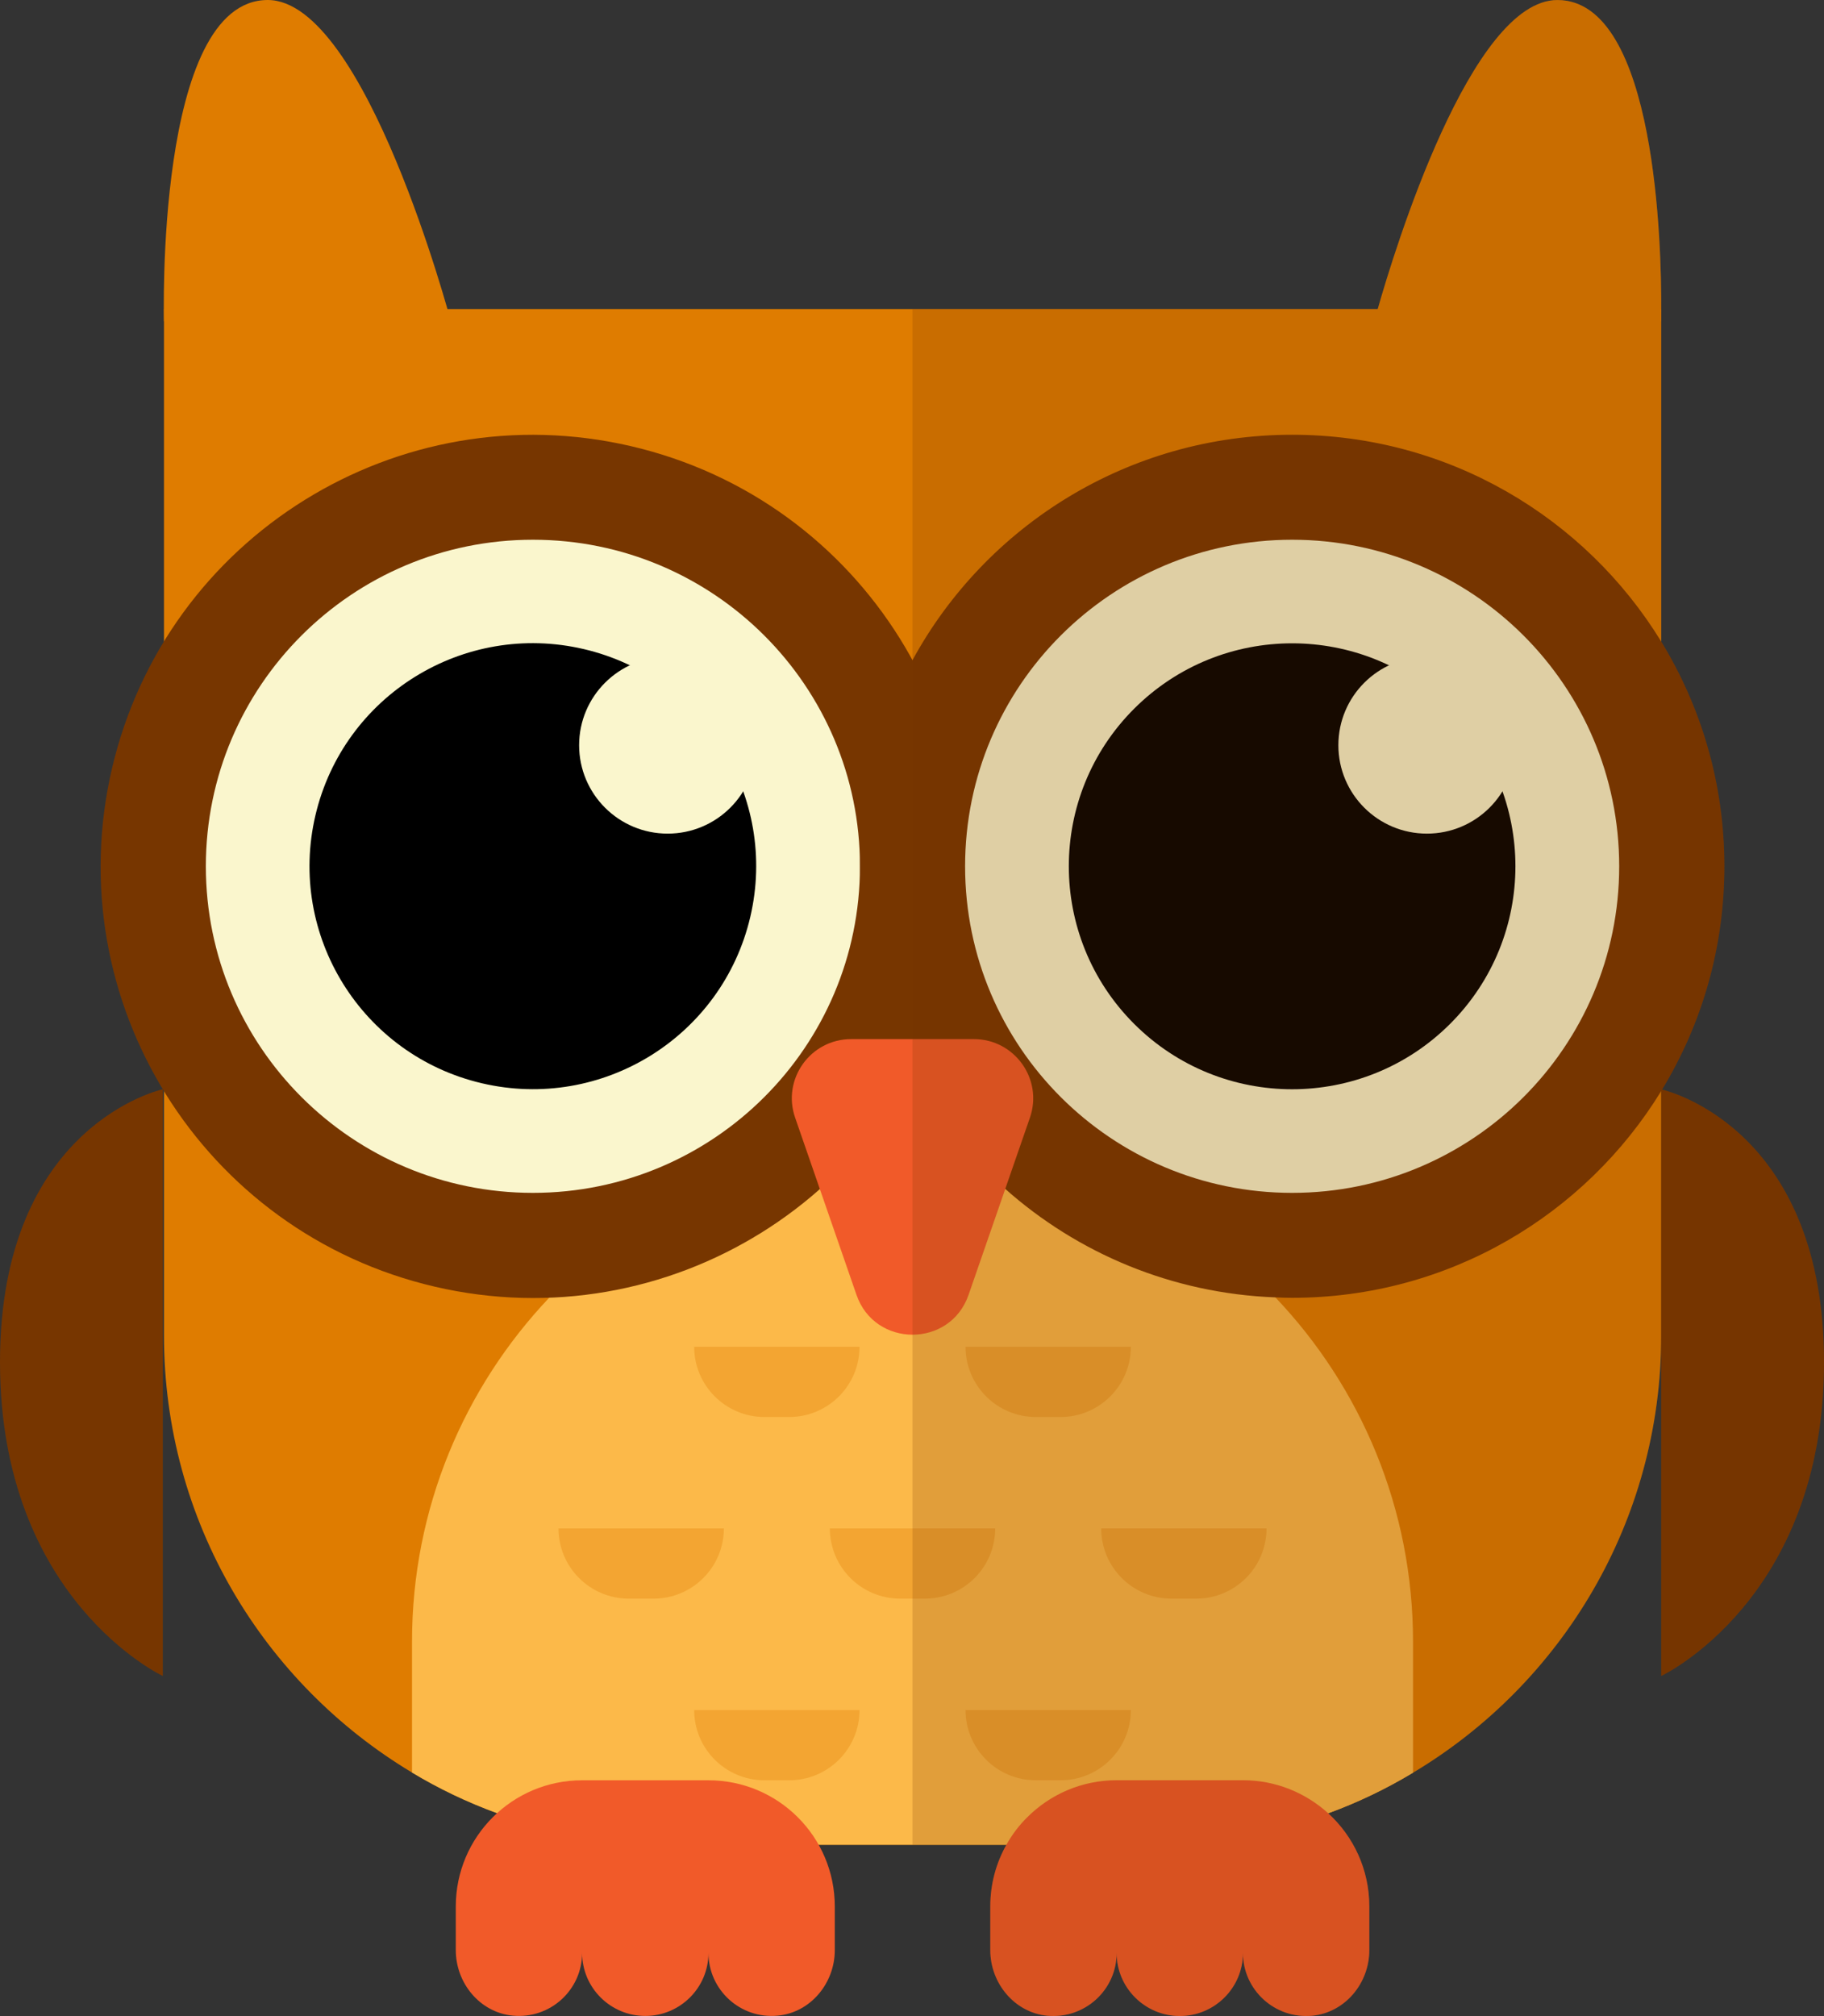 <svg width="229" height="253" viewBox="0 0 229 253" fill="none" xmlns="http://www.w3.org/2000/svg">
<rect x="0" y="0" width="229" height="253" fill="#333333" stroke="none"/>
<path d="M208.562 38.782V167.599C208.562 190.91 196.073 211.309 177.403 222.463C174.048 224.483 170.493 226.194 166.755 227.559C159.845 230.124 152.352 231.507 144.549 231.507H84.619C76.798 231.507 69.323 230.106 62.394 227.54C58.657 226.176 55.083 224.465 51.728 222.445C33.077 211.272 20.588 190.891 20.588 167.599V38.782H208.562Z" fill="#DF7C00"/>
<path d="M20.586 40.321C20.586 40.321 19.452 0 33.613 0C45.9 0 56.602 40.321 56.602 40.321H20.586Z" fill="#DF7C00"/>
<path d="M208.562 38.782C208.562 39.764 208.543 40.328 208.543 40.328H172.535C172.535 40.328 172.681 39.764 172.972 38.782C175.069 31.412 184.678 0.004 195.526 0.004C208.015 0.004 208.598 31.394 208.562 38.782Z" fill="#DF7C00"/>
<path d="M177.403 206.015V222.465C174.048 224.485 170.493 226.196 166.755 227.56C159.845 230.126 152.352 231.509 144.549 231.509H84.619C76.798 231.509 69.323 230.108 62.394 227.542C58.657 226.177 55.083 224.467 51.728 222.447V206.015C51.728 189.274 58.31 174.061 68.994 162.815C77.564 153.844 88.758 147.384 101.357 144.691C103.654 144.199 106.006 143.835 108.394 143.617C110.418 143.417 112.478 143.308 114.557 143.308C116.653 143.308 118.714 143.417 120.756 143.617C123.144 143.835 125.478 144.199 127.775 144.691C140.373 147.384 151.568 153.844 160.119 162.815C170.821 174.059 177.403 189.272 177.403 206.015Z" fill="#FCB949"/>
<g opacity="0.32">
<path d="M159.012 191.812C159.012 196.678 155.06 200.623 150.184 200.623H147.081C142.206 200.623 138.253 196.678 138.253 191.812H159.012Z" fill="#DF7C00"/>
<path d="M124.945 191.812C124.945 196.678 120.993 200.623 116.117 200.623H113.016C108.141 200.623 104.188 196.678 104.188 191.812H124.945Z" fill="#DF7C00"/>
<path d="M90.879 191.812C90.879 196.678 86.926 200.623 82.049 200.623H78.947C74.072 200.623 70.119 196.678 70.119 191.812H90.879Z" fill="#DF7C00"/>
<path d="M141.978 214.608C141.978 219.474 138.025 223.419 133.15 223.419H130.049C125.173 223.419 121.221 219.474 121.221 214.608H141.978Z" fill="#DF7C00"/>
<path d="M107.911 214.608C107.911 219.474 103.958 223.419 99.083 223.419H95.982C91.107 223.419 87.154 219.474 87.154 214.608H107.911Z" fill="#DF7C00"/>
<path d="M141.978 169.017C141.978 173.883 138.025 177.828 133.15 177.828H130.049C125.173 177.828 121.221 173.883 121.221 169.017H141.978Z" fill="#DF7C00"/>
<path d="M107.911 169.017C107.911 173.883 103.958 177.828 99.083 177.828H95.982C91.107 177.828 87.154 173.883 87.154 169.017H107.911Z" fill="#DF7C00"/>
</g>
<path d="M119.745 121.019C126.544 91.891 108.398 62.776 79.214 55.99C50.029 49.204 20.859 67.316 14.059 96.444C7.26 125.572 25.407 154.686 54.591 161.473C83.775 168.259 112.946 150.147 119.745 121.019Z" fill="#773600"/>
<path d="M66.905 149.699C89.582 149.699 107.966 131.35 107.966 108.717C107.966 86.083 89.582 67.735 66.905 67.735C44.228 67.735 25.844 86.083 25.844 108.717C25.844 131.35 44.228 149.699 66.905 149.699Z" fill="#FAF6CD"/>
<path d="M94.193 115.087C97.727 100.042 88.37 84.986 73.296 81.459C58.221 77.933 43.136 87.271 39.602 102.317C36.069 117.362 45.425 132.418 60.5 135.945C75.575 139.472 90.66 130.133 94.193 115.087Z" fill="black"/>
<path d="M72.708 93.522C72.708 99.649 77.686 104.617 83.824 104.617C89.963 104.617 94.941 99.649 94.941 93.522C94.941 87.395 89.963 82.427 83.824 82.427C77.686 82.429 72.708 87.395 72.708 93.522Z" fill="#FAF6CD"/>
<path d="M216.493 108.715C216.493 118.96 213.649 128.55 208.671 136.739C208.635 136.793 208.598 136.848 208.562 136.921C199.026 152.479 181.852 162.87 162.234 162.87C161.523 162.87 160.812 162.851 160.119 162.815C147.119 162.324 135.287 157.265 126.207 149.204C124.238 147.475 122.415 145.601 120.756 143.617C118.385 140.833 116.325 137.812 114.575 134.61L114.557 134.591C113.809 133.227 113.135 131.844 112.515 130.406C109.598 123.764 107.975 116.431 107.975 108.715C107.975 99.344 110.363 90.536 114.557 82.839L114.575 82.82C123.764 65.988 141.65 54.56 162.234 54.56C181.852 54.56 199.026 64.951 208.562 80.51C213.594 88.733 216.493 98.377 216.493 108.715Z" fill="#773600"/>
<path d="M162.226 149.699C184.904 149.699 203.287 131.35 203.287 108.717C203.287 86.083 184.904 67.735 162.226 67.735C139.549 67.735 121.166 86.083 121.166 108.717C121.166 131.35 139.549 149.699 162.226 149.699Z" fill="#FAF6CD"/>
<path d="M182.047 128.502C192.996 117.574 192.996 99.857 182.047 88.93C171.099 78.002 153.348 78.002 142.399 88.93C131.451 99.857 131.451 117.574 142.399 128.502C153.348 139.429 171.099 139.429 182.047 128.502Z" fill="black"/>
<path d="M168.03 93.522C168.03 99.649 173.007 104.617 179.146 104.617C185.285 104.617 190.262 99.649 190.262 93.522C190.262 87.395 185.285 82.427 179.146 82.427C173.007 82.429 168.03 87.395 168.03 93.522Z" fill="#FAF6CD"/>
<path d="M122.267 130.404H106.863C101.745 130.404 98.153 135.438 99.827 140.263L107.53 162.497C109.84 169.166 119.292 169.166 121.603 162.497L129.306 140.263C130.977 135.438 127.385 130.404 122.267 130.404Z" fill="#F15A29"/>
<path d="M20.44 136.697V210.33C20.44 210.33 0 200.769 0 170.94C0 141.111 20.44 136.697 20.44 136.697Z" fill="#773600"/>
<path d="M229 170.949C229 200.774 208.562 210.328 208.562 210.328V136.702C208.562 136.702 208.598 136.702 208.671 136.739C210.276 137.121 229 142.38 229 170.949Z" fill="#773600"/>
<path d="M88.944 223.419H73.084C64.323 223.419 57.224 230.506 57.224 239.248V244.736C57.224 248.871 60.252 252.561 64.374 252.954C69.104 253.404 73.084 249.704 73.084 245.077C73.084 249.448 76.634 252.992 81.015 252.992C85.394 252.992 88.946 249.449 88.946 245.077C88.946 249.704 92.926 253.406 97.655 252.954C101.778 252.561 104.806 248.871 104.806 244.736V239.248C104.804 230.506 97.703 223.419 88.944 223.419Z" fill="#F15A29"/>
<path d="M171.915 239.243V244.738C171.915 248.869 168.889 252.563 164.75 252.964C160.028 253.4 156.053 249.706 156.053 245.084C156.053 249.452 152.498 253 148.122 253C143.746 253 140.191 249.452 140.191 245.084C140.191 249.706 136.216 253.4 131.476 252.964C127.356 252.563 124.329 248.869 124.329 244.738V239.243C124.329 236.441 125.058 233.802 126.353 231.509C127.064 230.235 127.939 229.071 128.978 228.052C131.841 225.195 135.797 223.411 140.191 223.411H156.053C160.174 223.411 163.929 224.995 166.755 227.56C169.928 230.452 171.915 234.621 171.915 239.243Z" fill="#F15A29"/>
<path opacity="0.2" d="M229 170.949C229 200.774 208.562 210.328 208.562 210.328V167.601C208.562 190.911 196.073 211.31 177.403 222.465C174.048 224.485 170.493 226.196 166.755 227.56C169.928 230.454 171.915 234.621 171.915 239.243V244.738C171.915 248.869 168.889 252.563 164.75 252.964C160.028 253.4 156.053 249.706 156.053 245.084C156.053 249.452 152.498 253 148.122 253C143.746 253 140.191 249.452 140.191 245.084C140.191 249.706 136.216 253.4 131.476 252.964C127.356 252.563 124.329 248.869 124.329 244.738V239.243C124.329 236.441 125.058 233.802 126.353 231.509H114.557V38.783H172.973C175.069 31.414 184.678 0.005 195.526 0.005C208.015 0.005 208.598 31.395 208.562 38.783V80.51C213.594 88.735 216.493 98.379 216.493 108.715C216.493 118.96 213.649 128.55 208.671 136.739C210.276 137.121 229 142.38 229 170.949Z" fill="#773600"/>
</svg>
